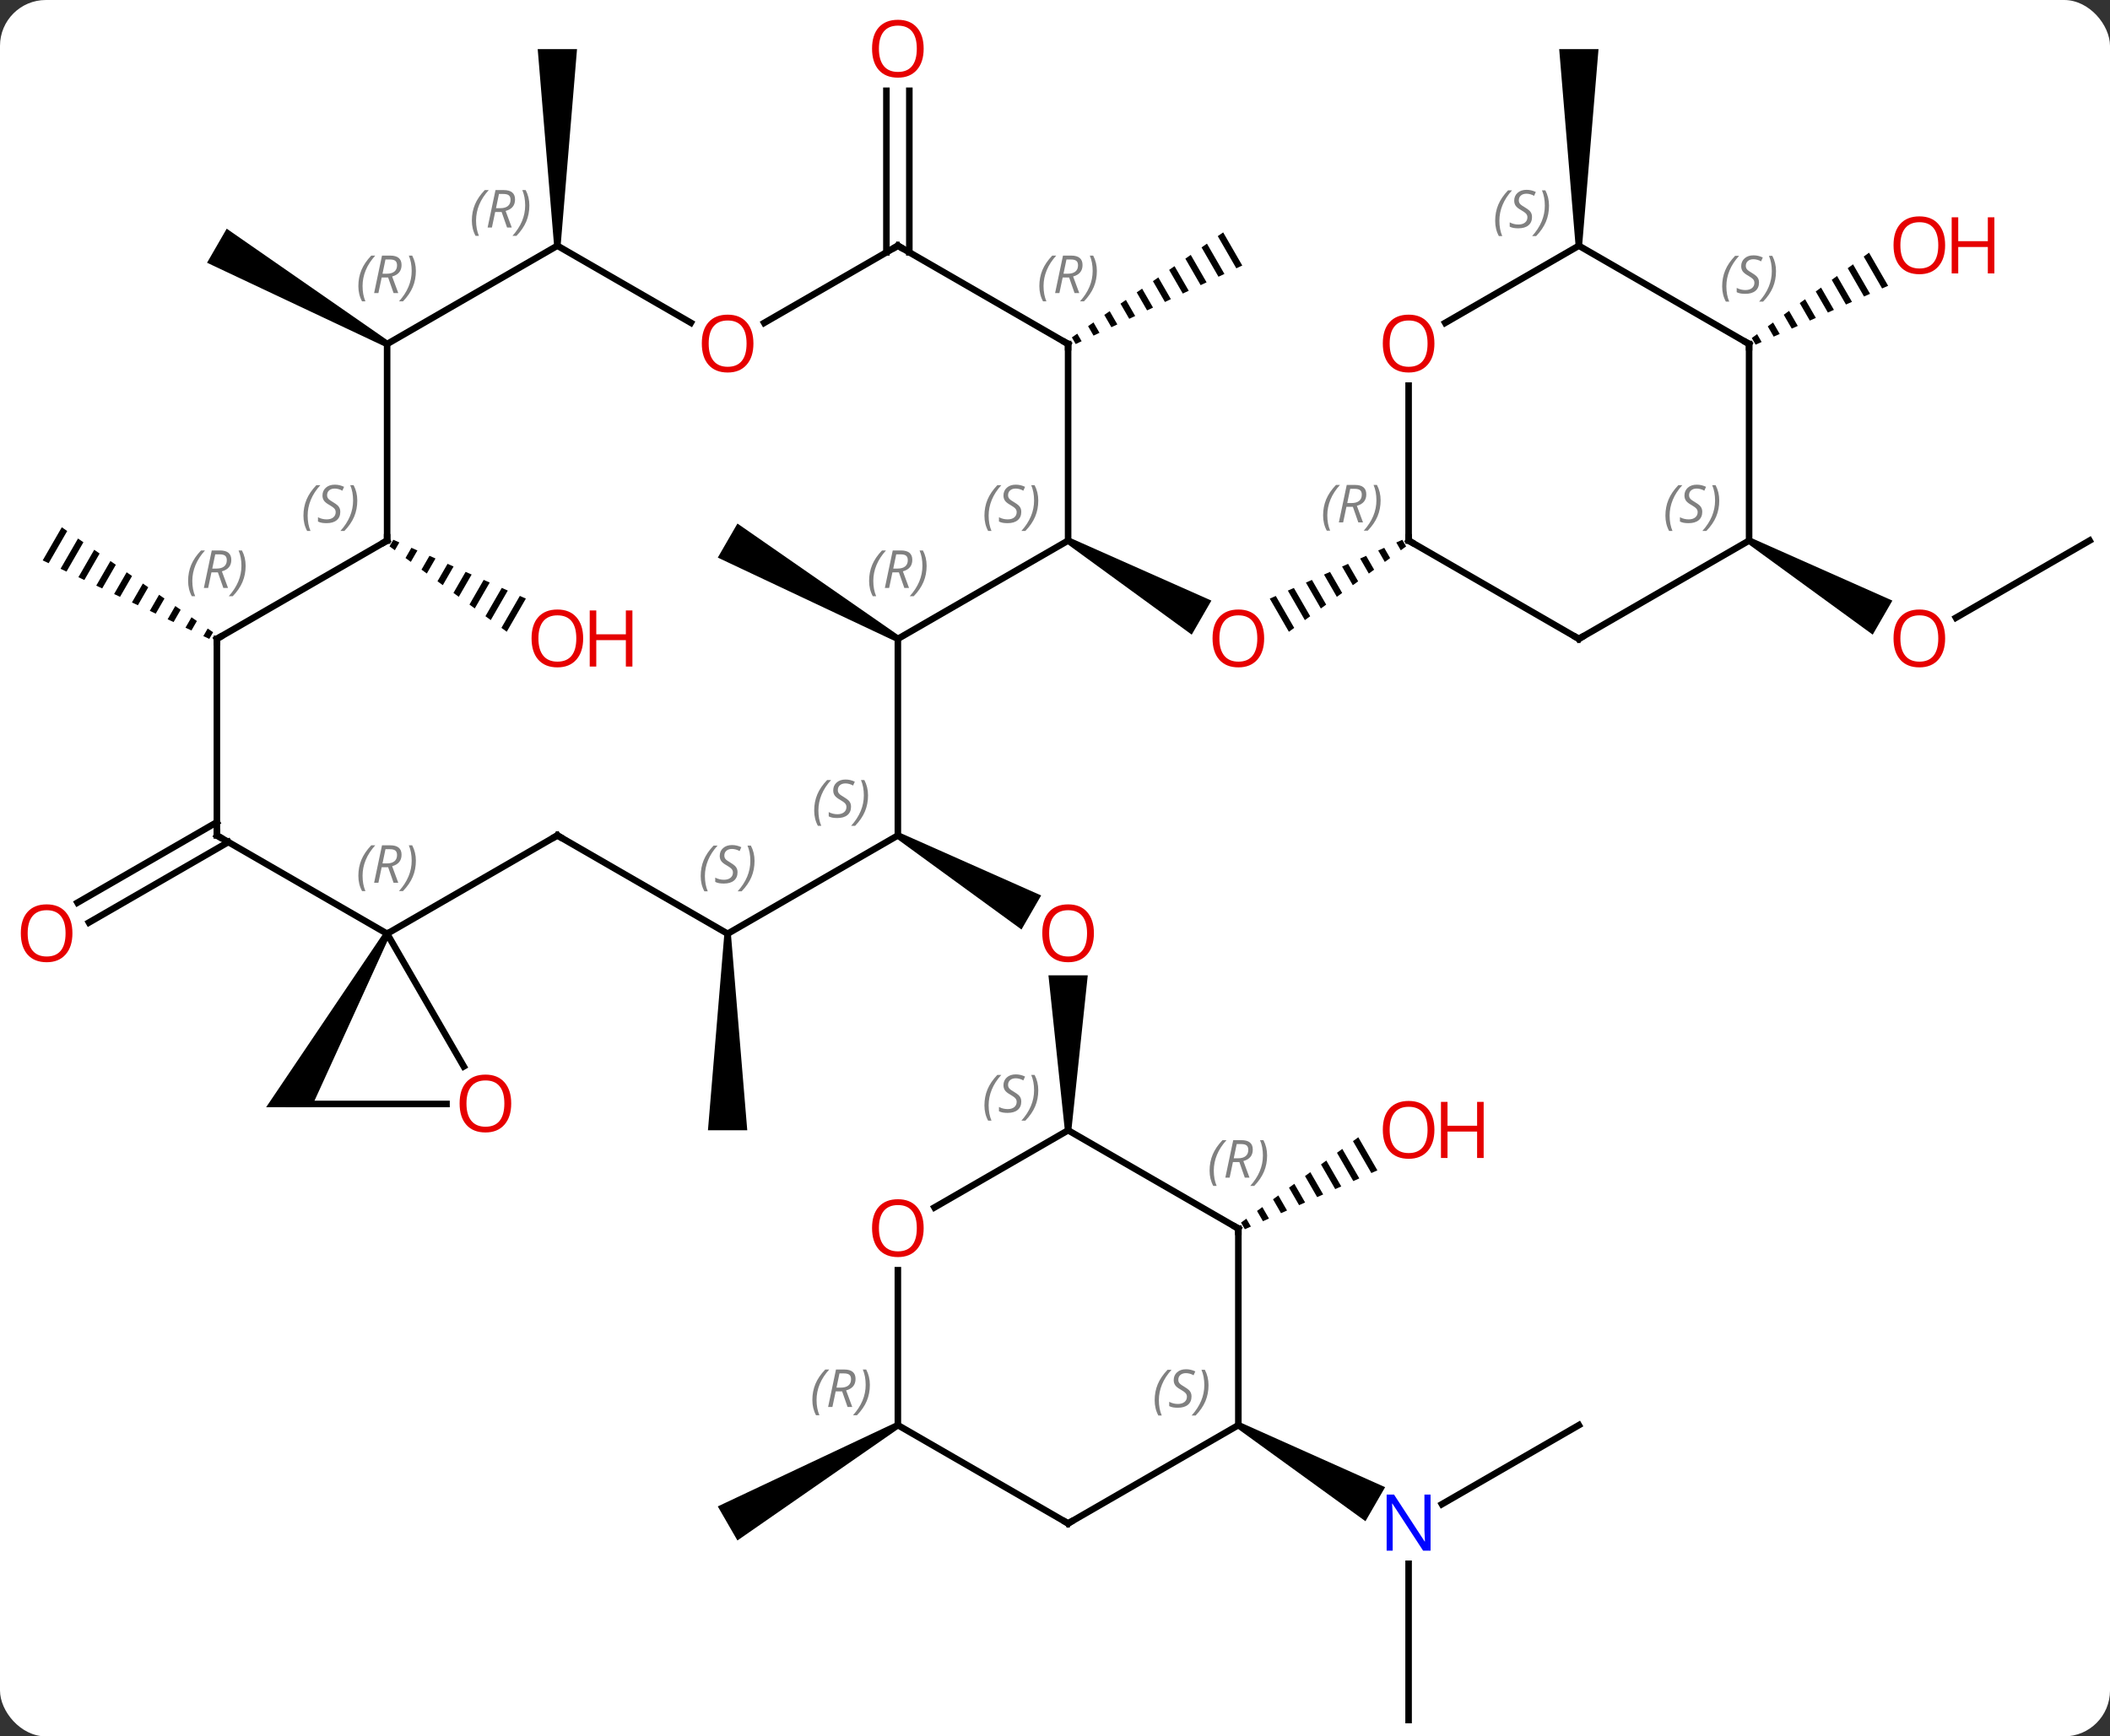 <svg width="322" viewBox="0 0 322 265" style="fill-opacity:1; color-rendering:auto; color-interpolation:auto; text-rendering:auto; stroke:black; stroke-linecap:square; stroke-miterlimit:10; shape-rendering:auto; stroke-opacity:1; fill:black; stroke-dasharray:none; font-weight:normal; stroke-width:1; font-family:'Open Sans'; font-style:normal; stroke-linejoin:miter; font-size:12; stroke-dashoffset:0; image-rendering:auto;" height="265" class="cas-substance-image" xmlns:xlink="http://www.w3.org/1999/xlink" xmlns="http://www.w3.org/2000/svg"><rect x="0" y="0" width="322" height="265" fill="#333333" stroke="none"/><svg class="cas-substance-single-component"><rect y="0" x="0" width="322" stroke="none" ry="7" rx="7" height="265" fill="white" class="cas-substance-group"/><svg y="0" x="0" width="322" viewBox="0 0 322 265" style="fill:black;" height="265" class="cas-substance-single-component-image"><svg><g><g transform="translate(163,135)" style="text-rendering:geometricPrecision; color-rendering:optimizeQuality; color-interpolation:linearRGB; stroke-linecap:butt; image-rendering:optimizeQuality;"><line y2="-6.49" y1="5.79" x2="-128.153" x1="-149.423" style="fill:none;"/><line y2="-9.521" y1="2.759" x2="-129.903" x1="-151.173" style="fill:none;"/><path style="stroke:none;" d="M-52.46 7.5 L-51.46 7.5 L-48.963 37.5 L-54.963 37.5 Z"/><path style="stroke:none;" d="M-153.569 -54.531 L-156.483 -49.477 L-155.575 -49.048 L-152.744 -53.959 L-153.569 -54.531 ZM-151.095 -52.814 L-153.76 -48.193 L-152.852 -47.765 L-152.852 -47.765 L-150.27 -52.242 L-151.095 -52.814 ZM-148.621 -51.097 L-151.036 -46.909 L-151.036 -46.909 L-150.128 -46.481 L-147.796 -50.525 L-147.796 -50.525 L-148.621 -51.097 ZM-146.147 -49.38 L-148.312 -45.625 L-148.312 -45.625 L-147.404 -45.197 L-147.404 -45.197 L-145.322 -48.808 L-146.147 -49.38 ZM-143.673 -47.663 L-145.588 -44.342 L-144.68 -43.914 L-142.848 -47.091 L-142.848 -47.091 L-143.673 -47.663 ZM-141.199 -45.946 L-142.864 -43.058 L-141.957 -42.63 L-141.957 -42.63 L-140.374 -45.374 L-141.199 -45.946 ZM-138.725 -44.229 L-140.141 -41.774 L-139.233 -41.346 L-137.9 -43.657 L-138.725 -44.229 ZM-136.251 -42.512 L-137.417 -40.49 L-137.417 -40.49 L-136.509 -40.063 L-135.427 -41.94 L-136.251 -42.512 ZM-133.777 -40.795 L-134.693 -39.207 L-133.785 -38.779 L-132.953 -40.223 L-132.953 -40.223 L-133.777 -40.795 ZM-131.303 -39.078 L-131.97 -37.923 L-131.062 -37.495 L-131.062 -37.495 L-130.479 -38.506 L-131.303 -39.078 Z"/><path style="stroke:none;" d="M-26.23 -7.067 L-25.73 -7.933 L-4.114 1.661 L-7.114 6.857 Z"/><path style="stroke:none;" d="M0.5 37.5 L-0.5 37.5 L-3 13.852 L3 13.852 Z"/><path style="stroke:none;" d="M-102.976 -52.624 L-103.556 -51.618 L-102.743 -51.025 L-102.743 -51.025 L-102.057 -52.216 L-102.057 -52.216 L-102.976 -52.624 ZM-100.218 -51.4 L-101.117 -49.841 L-100.303 -49.248 L-99.298 -50.992 L-100.218 -51.4 ZM-97.46 -50.175 L-98.677 -48.064 L-97.864 -47.472 L-97.864 -47.472 L-96.54 -49.767 L-96.54 -49.767 L-97.46 -50.175 ZM-94.701 -48.951 L-96.238 -46.287 L-96.238 -46.287 L-95.425 -45.695 L-93.782 -48.543 L-93.782 -48.543 L-94.701 -48.951 ZM-91.943 -47.727 L-93.798 -44.51 L-92.985 -43.918 L-91.024 -47.319 L-91.943 -47.727 ZM-89.185 -46.503 L-91.359 -42.733 L-91.359 -42.733 L-90.546 -42.141 L-90.546 -42.141 L-88.266 -46.095 L-88.266 -46.095 L-89.185 -46.503 ZM-86.427 -45.279 L-88.919 -40.956 L-88.106 -40.364 L-85.507 -44.871 L-86.427 -45.279 ZM-83.669 -44.055 L-86.48 -39.18 L-86.48 -39.18 L-85.667 -38.587 L-82.749 -43.647 L-82.749 -43.647 L-83.669 -44.055 Z"/><path style="stroke:none;" d="M-25.73 -37.933 L-26.23 -37.067 L-53.46 -49.902 L-50.46 -55.098 Z"/><path style="stroke:none;" d="M-103.673 -82.933 L-104.173 -82.067 L-131.403 -94.902 L-128.403 -100.098 Z"/><path style="stroke:none;" d="M-0.25 -52.067 L0.25 -52.933 L21.866 -43.34 L18.866 -38.143 Z"/><path style="stroke:none;" d="M51.001 -52.617 L50.081 -52.209 L50.769 -51.016 L50.769 -51.016 L51.583 -51.608 L51.583 -51.608 L51.001 -52.617 ZM48.243 -51.392 L47.324 -50.984 L47.324 -50.984 L48.33 -49.24 L48.33 -49.24 L49.143 -49.832 L48.243 -51.392 ZM45.485 -50.168 L44.566 -49.76 L44.566 -49.76 L45.89 -47.463 L46.703 -48.055 L46.703 -48.055 L45.485 -50.168 ZM42.727 -48.944 L41.807 -48.536 L41.807 -48.536 L43.45 -45.687 L43.45 -45.687 L44.264 -46.279 L44.264 -46.279 L42.727 -48.944 ZM39.969 -47.719 L39.05 -47.311 L39.05 -47.311 L41.011 -43.911 L41.011 -43.911 L41.824 -44.503 L41.824 -44.503 L39.969 -47.719 ZM37.211 -46.495 L36.292 -46.087 L36.292 -46.087 L38.571 -42.134 L38.571 -42.134 L39.384 -42.727 L39.384 -42.727 L37.211 -46.495 ZM34.453 -45.271 L33.534 -44.862 L33.534 -44.862 L36.131 -40.358 L36.131 -40.358 L36.944 -40.95 L34.453 -45.271 ZM31.695 -44.046 L30.776 -43.638 L30.776 -43.638 L33.691 -38.582 L34.505 -39.174 L34.505 -39.174 L31.695 -44.046 Z"/><path style="stroke:none;" d="M-77.443 -97.5 L-78.443 -97.5 L-80.943 -127.5 L-74.943 -127.5 Z"/><path style="stroke:none;" d="M23.664 -99.532 L22.84 -98.96 L22.84 -98.96 L25.671 -94.049 L25.671 -94.049 L26.579 -94.477 L26.579 -94.477 L23.664 -99.532 ZM21.191 -97.815 L20.366 -97.242 L20.366 -97.242 L22.948 -92.766 L22.948 -92.766 L23.855 -93.194 L23.855 -93.194 L21.191 -97.815 ZM18.717 -96.098 L17.892 -95.525 L17.892 -95.525 L20.224 -91.482 L20.224 -91.482 L21.132 -91.91 L21.132 -91.91 L18.717 -96.098 ZM16.243 -94.381 L15.418 -93.808 L15.418 -93.808 L17.5 -90.198 L17.5 -90.198 L18.408 -90.626 L18.408 -90.626 L16.243 -94.381 ZM13.769 -92.663 L12.944 -92.091 L12.944 -92.091 L14.776 -88.914 L14.776 -88.914 L15.684 -89.342 L15.684 -89.342 L13.769 -92.663 ZM11.295 -90.946 L10.47 -90.374 L10.47 -90.374 L12.053 -87.63 L12.053 -87.63 L12.96 -88.058 L12.96 -88.058 L11.295 -90.946 ZM8.821 -89.229 L7.996 -88.657 L7.996 -88.657 L9.329 -86.346 L9.329 -86.346 L10.237 -86.774 L10.237 -86.774 L8.821 -89.229 ZM6.347 -87.512 L5.522 -86.94 L5.522 -86.94 L6.605 -85.062 L6.605 -85.062 L7.513 -85.49 L7.513 -85.49 L6.347 -87.512 ZM3.873 -85.795 L3.049 -85.222 L3.049 -85.222 L3.881 -83.778 L3.881 -83.778 L4.789 -84.207 L3.873 -85.795 ZM1.399 -84.078 L0.575 -83.505 L0.575 -83.505 L1.157 -82.495 L1.157 -82.495 L2.065 -82.923 L2.065 -82.923 L1.399 -84.078 Z"/><path style="stroke:none;" d="M44.286 38.566 L43.472 39.158 L43.472 39.158 L46.279 44.025 L46.279 44.025 L47.198 43.616 L47.198 43.616 L44.286 38.566 ZM41.845 40.342 L41.032 40.934 L41.032 40.934 L43.521 45.25 L43.521 45.25 L44.44 44.842 L41.845 40.342 ZM39.405 42.117 L38.592 42.709 L40.764 46.475 L40.764 46.475 L41.683 46.067 L41.683 46.067 L39.405 42.117 ZM36.965 43.893 L36.152 44.484 L36.152 44.484 L38.006 47.7 L38.925 47.292 L38.925 47.292 L36.965 43.893 ZM34.525 45.668 L33.711 46.26 L33.711 46.26 L35.249 48.926 L35.249 48.926 L36.168 48.517 L34.525 45.668 ZM32.085 47.444 L31.271 48.035 L32.491 50.151 L33.41 49.742 L33.41 49.742 L32.085 47.444 ZM29.644 49.219 L28.831 49.811 L28.831 49.811 L29.734 51.376 L29.734 51.376 L30.653 50.968 L29.644 49.219 ZM27.204 50.994 L26.391 51.586 L26.391 51.586 L26.976 52.601 L27.895 52.193 L27.895 52.193 L27.204 50.994 Z"/><line y2="-96.49" y1="-121.148" x2="-27.73" x1="-27.73" style="fill:none;"/><line y2="-96.49" y1="-121.148" x2="-24.23" x1="-24.23" style="fill:none;"/><line y2="127.5" y1="103.656" x2="51.96" x1="51.962" style="fill:none;"/><line y2="82.5" y1="94.565" x2="77.943" x1="57.047" style="fill:none;"/><path style="stroke:none;" d="M25.73 82.933 L26.23 82.067 L48.379 91.967 L45.379 97.163 Z"/><path style="stroke:none;" d="M-26.23 82.067 L-25.73 82.933 L-50.463 100.098 L-53.463 94.902 Z"/><line y2="-52.5" y1="-40.726" x2="155.886" x1="135.491" style="fill:none;"/><path style="stroke:none;" d="M103.673 -52.067 L104.173 -52.933 L125.789 -43.34 L122.789 -38.143 Z"/><path style="stroke:none;" d="M78.443 -97.5 L77.443 -97.5 L74.943 -127.5 L80.943 -127.5 Z"/><path style="stroke:none;" d="M122.227 -96.434 L121.414 -95.843 L124.221 -90.976 L124.221 -90.976 L125.14 -91.384 L125.14 -91.384 L122.227 -96.434 ZM119.787 -94.659 L118.974 -94.067 L121.463 -89.75 L122.382 -90.159 L122.382 -90.159 L119.787 -94.659 ZM117.347 -92.883 L116.534 -92.291 L116.534 -92.291 L118.706 -88.525 L118.706 -88.525 L119.625 -88.933 L117.347 -92.883 ZM114.907 -91.108 L114.094 -90.516 L114.094 -90.516 L115.948 -87.3 L115.948 -87.3 L116.867 -87.708 L114.907 -91.108 ZM112.467 -89.332 L111.653 -88.74 L111.653 -88.74 L113.191 -86.074 L114.11 -86.483 L114.11 -86.483 L112.467 -89.332 ZM110.026 -87.556 L109.213 -86.964 L109.213 -86.964 L110.433 -84.849 L110.433 -84.849 L111.352 -85.257 L111.352 -85.257 L110.026 -87.556 ZM107.586 -85.781 L106.773 -85.189 L107.676 -83.624 L107.676 -83.624 L108.595 -84.032 L108.595 -84.032 L107.586 -85.781 ZM105.146 -84.005 L104.333 -83.413 L104.918 -82.398 L104.918 -82.398 L105.837 -82.807 L105.837 -82.807 L105.146 -84.005 Z"/><path style="stroke:none;" d="M-104.356 7.25 L-103.49 7.75 L-115.459 33.98 L-122.387 33.98 Z"/><line y2="27.752" y1="7.5" x2="-92.23" x1="-103.923" style="fill:none;"/><line y2="-7.5" y1="7.5" x2="-77.943" x1="-103.923" style="fill:none;"/><line y2="-7.5" y1="7.5" x2="-129.903" x1="-103.923" style="fill:none;"/><line y2="33.48" y1="33.48" x2="-94.861" x1="-118.923" style="fill:none;"/><line y2="7.5" y1="-7.5" x2="-51.96" x1="-77.943" style="fill:none;"/><line y2="-37.5" y1="-7.5" x2="-129.903" x1="-129.903" style="fill:none;"/><line y2="-7.5" y1="7.5" x2="-25.98" x1="-51.96" style="fill:none;"/><line y2="-52.5" y1="-37.5" x2="-103.923" x1="-129.903" style="fill:none;"/><line y2="-37.5" y1="-7.5" x2="-25.98" x1="-25.98" style="fill:none;"/><line y2="-82.5" y1="-52.5" x2="-103.923" x1="-103.923" style="fill:none;"/><line y2="-52.5" y1="-37.5" x2="0" x1="-25.98" style="fill:none;"/><line y2="-97.5" y1="-82.5" x2="-77.943" x1="-103.923" style="fill:none;"/><line y2="-82.5" y1="-52.5" x2="0" x1="0" style="fill:none;"/><line y2="-85.741" y1="-97.5" x2="-57.574" x1="-77.943" style="fill:none;"/><line y2="-97.5" y1="-82.5" x2="-25.98" x1="0" style="fill:none;"/><line y2="-97.5" y1="-85.726" x2="-25.98" x1="-46.373" style="fill:none;"/><line y2="52.5" y1="37.5" x2="25.98" x1="0" style="fill:none;"/><line y2="49.274" y1="37.5" x2="-20.392" x1="0" style="fill:none;"/><line y2="82.5" y1="52.5" x2="25.98" x1="25.98" style="fill:none;"/><line y2="82.5" y1="58.852" x2="-25.98" x1="-25.98" style="fill:none;"/><line y2="97.5" y1="82.5" x2="0" x1="25.98" style="fill:none;"/><line y2="97.5" y1="82.5" x2="0" x1="-25.98" style="fill:none;"/><line y2="-37.5" y1="-52.5" x2="77.943" x1="51.963" style="fill:none;"/><line y2="-76.148" y1="-52.5" x2="51.963" x1="51.963" style="fill:none;"/><line y2="-52.5" y1="-37.5" x2="103.923" x1="77.943" style="fill:none;"/><line y2="-97.5" y1="-85.726" x2="77.943" x1="57.55" style="fill:none;"/><line y2="-82.5" y1="-52.5" x2="103.923" x1="103.923" style="fill:none;"/><line y2="-82.5" y1="-97.5" x2="103.923" x1="77.943" style="fill:none;"/></g><g transform="translate(163,135)" style="fill:rgb(230,0,0); text-rendering:geometricPrecision; color-rendering:optimizeQuality; image-rendering:optimizeQuality; font-family:'Open Sans'; stroke:rgb(230,0,0); color-interpolation:linearRGB;"><path style="stroke:none;" d="M-151.948 7.43 Q-151.948 9.492 -152.988 10.672 Q-154.027 11.852 -155.87 11.852 Q-157.761 11.852 -158.792 10.688 Q-159.823 9.523 -159.823 7.414 Q-159.823 5.32 -158.792 4.172 Q-157.761 3.023 -155.87 3.023 Q-154.011 3.023 -152.98 4.195 Q-151.948 5.367 -151.948 7.43 ZM-158.777 7.43 Q-158.777 9.164 -158.034 10.07 Q-157.292 10.977 -155.87 10.977 Q-154.448 10.977 -153.722 10.078 Q-152.995 9.18 -152.995 7.43 Q-152.995 5.695 -153.722 4.805 Q-154.448 3.914 -155.87 3.914 Q-157.292 3.914 -158.034 4.812 Q-158.777 5.711 -158.777 7.43 Z"/><path style="stroke:none;" d="M3.938 7.43 Q3.938 9.492 2.898 10.672 Q1.859 11.852 0.016 11.852 Q-1.875 11.852 -2.906 10.688 Q-3.938 9.523 -3.938 7.414 Q-3.938 5.32 -2.906 4.172 Q-1.875 3.023 0.016 3.023 Q1.875 3.023 2.906 4.195 Q3.938 5.367 3.938 7.43 ZM-2.891 7.43 Q-2.891 9.164 -2.148 10.07 Q-1.406 10.977 0.016 10.977 Q1.438 10.977 2.164 10.078 Q2.891 9.18 2.891 7.43 Q2.891 5.695 2.164 4.805 Q1.438 3.914 0.016 3.914 Q-1.406 3.914 -2.148 4.812 Q-2.891 5.711 -2.891 7.43 Z"/><path style="stroke:none;" d="M-74.005 -37.57 Q-74.005 -35.508 -75.045 -34.328 Q-76.084 -33.148 -77.927 -33.148 Q-79.818 -33.148 -80.849 -34.312 Q-81.88 -35.477 -81.88 -37.586 Q-81.88 -39.68 -80.849 -40.828 Q-79.818 -41.977 -77.927 -41.977 Q-76.068 -41.977 -75.037 -40.805 Q-74.005 -39.633 -74.005 -37.57 ZM-80.834 -37.57 Q-80.834 -35.836 -80.091 -34.93 Q-79.349 -34.023 -77.927 -34.023 Q-76.505 -34.023 -75.779 -34.922 Q-75.052 -35.82 -75.052 -37.57 Q-75.052 -39.305 -75.779 -40.195 Q-76.505 -41.086 -77.927 -41.086 Q-79.349 -41.086 -80.091 -40.188 Q-80.834 -39.289 -80.834 -37.57 Z"/><path style="stroke:none;" d="M-66.49 -33.273 L-67.49 -33.273 L-67.49 -37.305 L-72.005 -37.305 L-72.005 -33.273 L-73.005 -33.273 L-73.005 -41.836 L-72.005 -41.836 L-72.005 -38.195 L-67.49 -38.195 L-67.49 -41.836 L-66.49 -41.836 L-66.49 -33.273 Z"/><path style="stroke:none;" d="M29.918 -37.57 Q29.918 -35.508 28.878 -34.328 Q27.839 -33.148 25.996 -33.148 Q24.105 -33.148 23.074 -34.312 Q22.043 -35.477 22.043 -37.586 Q22.043 -39.68 23.074 -40.828 Q24.105 -41.977 25.996 -41.977 Q27.855 -41.977 28.886 -40.805 Q29.918 -39.633 29.918 -37.57 ZM23.089 -37.57 Q23.089 -35.836 23.832 -34.93 Q24.574 -34.023 25.996 -34.023 Q27.418 -34.023 28.144 -34.922 Q28.871 -35.82 28.871 -37.57 Q28.871 -39.305 28.144 -40.195 Q27.418 -41.086 25.996 -41.086 Q24.574 -41.086 23.832 -40.188 Q23.089 -39.289 23.089 -37.57 Z"/><path style="stroke:none;" d="M55.901 37.43 Q55.901 39.492 54.861 40.672 Q53.822 41.852 51.979 41.852 Q50.088 41.852 49.057 40.688 Q48.026 39.523 48.026 37.414 Q48.026 35.32 49.057 34.172 Q50.088 33.023 51.979 33.023 Q53.838 33.023 54.869 34.195 Q55.901 35.367 55.901 37.43 ZM49.072 37.43 Q49.072 39.164 49.815 40.07 Q50.557 40.977 51.979 40.977 Q53.401 40.977 54.127 40.078 Q54.854 39.18 54.854 37.43 Q54.854 35.695 54.127 34.805 Q53.401 33.914 51.979 33.914 Q50.557 33.914 49.815 34.812 Q49.072 35.711 49.072 37.43 Z"/><path style="stroke:none;" d="M63.416 41.727 L62.416 41.727 L62.416 37.695 L57.901 37.695 L57.901 41.727 L56.901 41.727 L56.901 33.164 L57.901 33.164 L57.901 36.805 L62.416 36.805 L62.416 33.164 L63.416 33.164 L63.416 41.727 Z"/><path style="stroke:none;" d="M-22.043 -127.57 Q-22.043 -125.508 -23.082 -124.328 Q-24.121 -123.148 -25.964 -123.148 Q-27.855 -123.148 -28.886 -124.312 Q-29.918 -125.477 -29.918 -127.586 Q-29.918 -129.68 -28.886 -130.828 Q-27.855 -131.977 -25.964 -131.977 Q-24.105 -131.977 -23.074 -130.805 Q-22.043 -129.633 -22.043 -127.57 ZM-28.871 -127.57 Q-28.871 -125.836 -28.128 -124.93 Q-27.386 -124.023 -25.964 -124.023 Q-24.543 -124.023 -23.816 -124.922 Q-23.089 -125.82 -23.089 -127.57 Q-23.089 -129.305 -23.816 -130.195 Q-24.543 -131.086 -25.964 -131.086 Q-27.386 -131.086 -28.128 -130.188 Q-28.871 -129.289 -28.871 -127.57 Z"/><path style="fill:rgb(0,5,255); stroke:none;" d="M55.315 101.656 L54.174 101.656 L49.486 94.469 L49.44 94.469 Q49.533 95.734 49.533 96.781 L49.533 101.656 L48.611 101.656 L48.611 93.094 L49.736 93.094 L54.408 100.25 L54.455 100.25 Q54.455 100.094 54.408 99.234 Q54.361 98.375 54.377 98 L54.377 93.094 L55.315 93.094 L55.315 101.656 Z"/><path style="stroke:none;" d="M133.84 -37.57 Q133.84 -35.508 132.801 -34.328 Q131.762 -33.148 129.919 -33.148 Q128.028 -33.148 126.997 -34.312 Q125.966 -35.477 125.966 -37.586 Q125.966 -39.68 126.997 -40.828 Q128.028 -41.977 129.919 -41.977 Q131.778 -41.977 132.809 -40.805 Q133.84 -39.633 133.84 -37.57 ZM127.012 -37.57 Q127.012 -35.836 127.755 -34.93 Q128.497 -34.023 129.919 -34.023 Q131.34 -34.023 132.067 -34.922 Q132.794 -35.82 132.794 -37.57 Q132.794 -39.305 132.067 -40.195 Q131.34 -41.086 129.919 -41.086 Q128.497 -41.086 127.755 -40.188 Q127.012 -39.289 127.012 -37.57 Z"/><path style="stroke:none;" d="M133.84 -97.57 Q133.84 -95.508 132.801 -94.328 Q131.762 -93.148 129.919 -93.148 Q128.028 -93.148 126.997 -94.312 Q125.966 -95.477 125.966 -97.586 Q125.966 -99.68 126.997 -100.828 Q128.028 -101.977 129.919 -101.977 Q131.778 -101.977 132.809 -100.805 Q133.84 -99.633 133.84 -97.57 ZM127.012 -97.57 Q127.012 -95.836 127.755 -94.93 Q128.497 -94.023 129.919 -94.023 Q131.34 -94.023 132.067 -94.922 Q132.794 -95.82 132.794 -97.57 Q132.794 -99.305 132.067 -100.195 Q131.34 -101.086 129.919 -101.086 Q128.497 -101.086 127.755 -100.188 Q127.012 -99.289 127.012 -97.57 Z"/><path style="stroke:none;" d="M141.356 -93.273 L140.356 -93.273 L140.356 -97.305 L135.84 -97.305 L135.84 -93.273 L134.84 -93.273 L134.84 -101.836 L135.84 -101.836 L135.84 -98.195 L140.356 -98.195 L140.356 -101.836 L141.356 -101.836 L141.356 -93.273 Z"/></g><g transform="translate(163,135)" style="font-size:8.4px; fill:gray; text-rendering:geometricPrecision; image-rendering:optimizeQuality; color-rendering:optimizeQuality; font-family:'Open Sans'; font-style:italic; stroke:gray; color-interpolation:linearRGB;"><path style="stroke:none;" d="M-108.312 -1.336 Q-108.312 -2.664 -107.843 -3.789 Q-107.374 -4.914 -106.343 -5.992 L-105.734 -5.992 Q-106.702 -4.93 -107.187 -3.758 Q-107.671 -2.586 -107.671 -1.352 Q-107.671 -0.023 -107.234 0.992 L-107.749 0.992 Q-108.312 -0.039 -108.312 -1.336 ZM-104.752 -2.648 L-105.252 -0.273 L-105.908 -0.273 L-104.705 -5.992 L-103.455 -5.992 Q-101.72 -5.992 -101.72 -4.555 Q-101.72 -3.195 -103.158 -2.805 L-102.22 -0.273 L-102.939 -0.273 L-103.767 -2.648 L-104.752 -2.648 ZM-104.174 -5.398 Q-104.564 -3.477 -104.627 -3.227 L-103.97 -3.227 Q-103.22 -3.227 -102.814 -3.555 Q-102.408 -3.883 -102.408 -4.508 Q-102.408 -4.977 -102.666 -5.188 Q-102.924 -5.398 -103.517 -5.398 L-104.174 -5.398 ZM-99.534 -3.648 Q-99.534 -2.32 -100.011 -1.188 Q-100.487 -0.055 -101.503 0.992 L-102.112 0.992 Q-100.175 -1.164 -100.175 -3.648 Q-100.175 -4.977 -100.612 -5.992 L-100.097 -5.992 Q-99.534 -4.93 -99.534 -3.648 Z"/></g><g transform="translate(163,135)" style="fill:rgb(230,0,0); text-rendering:geometricPrecision; color-rendering:optimizeQuality; image-rendering:optimizeQuality; font-family:'Open Sans'; stroke:rgb(230,0,0); color-interpolation:linearRGB;"><path style="stroke:none;" d="M-84.986 33.41 Q-84.986 35.472 -86.025 36.652 Q-87.064 37.832 -88.907 37.832 Q-90.798 37.832 -91.829 36.667 Q-92.861 35.503 -92.861 33.394 Q-92.861 31.3 -91.829 30.152 Q-90.798 29.003 -88.907 29.003 Q-87.048 29.003 -86.017 30.175 Q-84.986 31.347 -84.986 33.41 ZM-91.814 33.41 Q-91.814 35.144 -91.071 36.05 Q-90.329 36.957 -88.907 36.957 Q-87.486 36.957 -86.759 36.058 Q-86.032 35.16 -86.032 33.41 Q-86.032 31.675 -86.759 30.785 Q-87.486 29.894 -88.907 29.894 Q-90.329 29.894 -91.071 30.793 Q-91.814 31.691 -91.814 33.41 Z"/></g><g transform="translate(163,135)" style="stroke-linecap:butt; text-rendering:geometricPrecision; color-rendering:optimizeQuality; image-rendering:optimizeQuality; font-family:'Open Sans'; color-interpolation:linearRGB; stroke-miterlimit:5;"><path style="fill:none;" d="M-78.376 -7.25 L-77.943 -7.5 L-77.51 -7.25"/><path style="fill:none;" d="M-129.47 -7.25 L-129.903 -7.5 L-129.903 -8"/></g><g transform="translate(163,135)" style="stroke-linecap:butt; font-size:8.4px; fill:gray; text-rendering:geometricPrecision; image-rendering:optimizeQuality; color-rendering:optimizeQuality; font-family:'Open Sans'; font-style:italic; stroke:gray; color-interpolation:linearRGB; stroke-miterlimit:5;"><path style="stroke:none;" d="M-56.069 -1.297 Q-56.069 -2.625 -55.6 -3.75 Q-55.131 -4.875 -54.1 -5.953 L-53.491 -5.953 Q-54.459 -4.891 -54.944 -3.719 Q-55.428 -2.547 -55.428 -1.312 Q-55.428 0.016 -54.991 1.031 L-55.506 1.031 Q-56.069 0 -56.069 -1.297 ZM-50.446 -1.891 Q-50.446 -1.062 -50.993 -0.609 Q-51.54 -0.156 -52.54 -0.156 Q-52.946 -0.156 -53.259 -0.211 Q-53.571 -0.266 -53.852 -0.406 L-53.852 -1.062 Q-53.227 -0.734 -52.524 -0.734 Q-51.899 -0.734 -51.524 -1.031 Q-51.149 -1.328 -51.149 -1.844 Q-51.149 -2.156 -51.352 -2.383 Q-51.556 -2.609 -52.118 -2.938 Q-52.712 -3.266 -52.938 -3.594 Q-53.165 -3.922 -53.165 -4.375 Q-53.165 -5.109 -52.649 -5.57 Q-52.134 -6.031 -51.29 -6.031 Q-50.915 -6.031 -50.579 -5.953 Q-50.243 -5.875 -49.868 -5.703 L-50.134 -5.109 Q-50.384 -5.266 -50.704 -5.352 Q-51.024 -5.438 -51.29 -5.438 Q-51.821 -5.438 -52.142 -5.164 Q-52.462 -4.891 -52.462 -4.422 Q-52.462 -4.219 -52.392 -4.07 Q-52.321 -3.922 -52.181 -3.789 Q-52.04 -3.656 -51.618 -3.406 Q-51.056 -3.062 -50.852 -2.867 Q-50.649 -2.672 -50.548 -2.438 Q-50.446 -2.203 -50.446 -1.891 ZM-47.852 -3.609 Q-47.852 -2.281 -48.328 -1.148 Q-48.805 -0.016 -49.821 1.031 L-50.43 1.031 Q-48.492 -1.125 -48.492 -3.609 Q-48.492 -4.938 -48.93 -5.953 L-48.414 -5.953 Q-47.852 -4.891 -47.852 -3.609 Z"/><path style="fill:none; stroke:black;" d="M-129.903 -37 L-129.903 -37.5 L-129.47 -37.75"/><path style="stroke:none;" d="M-134.292 -46.336 Q-134.292 -47.664 -133.823 -48.789 Q-133.354 -49.914 -132.323 -50.992 L-131.714 -50.992 Q-132.683 -49.93 -133.167 -48.758 Q-133.651 -47.586 -133.651 -46.352 Q-133.651 -45.023 -133.214 -44.008 L-133.729 -44.008 Q-134.292 -45.039 -134.292 -46.336 ZM-130.732 -47.648 L-131.232 -45.273 L-131.888 -45.273 L-130.685 -50.992 L-129.435 -50.992 Q-127.701 -50.992 -127.701 -49.555 Q-127.701 -48.195 -129.138 -47.805 L-128.201 -45.273 L-128.919 -45.273 L-129.748 -47.648 L-130.732 -47.648 ZM-130.154 -50.398 Q-130.544 -48.477 -130.607 -48.227 L-129.951 -48.227 Q-129.201 -48.227 -128.794 -48.555 Q-128.388 -48.883 -128.388 -49.508 Q-128.388 -49.977 -128.646 -50.188 Q-128.904 -50.398 -129.498 -50.398 L-130.154 -50.398 ZM-125.515 -48.648 Q-125.515 -47.32 -125.991 -46.188 Q-126.468 -45.055 -127.483 -44.008 L-128.093 -44.008 Q-126.155 -46.164 -126.155 -48.648 Q-126.155 -49.977 -126.593 -50.992 L-126.077 -50.992 Q-125.515 -49.93 -125.515 -48.648 Z"/><path style="stroke:none;" d="M-38.749 -11.297 Q-38.749 -12.625 -38.28 -13.75 Q-37.811 -14.875 -36.78 -15.953 L-36.171 -15.953 Q-37.139 -14.891 -37.624 -13.719 Q-38.108 -12.547 -38.108 -11.313 Q-38.108 -9.985 -37.671 -8.969 L-38.186 -8.969 Q-38.749 -10 -38.749 -11.297 ZM-33.126 -11.891 Q-33.126 -11.063 -33.673 -10.61 Q-34.22 -10.156 -35.22 -10.156 Q-35.626 -10.156 -35.939 -10.211 Q-36.251 -10.266 -36.532 -10.406 L-36.532 -11.063 Q-35.907 -10.735 -35.204 -10.735 Q-34.579 -10.735 -34.204 -11.031 Q-33.829 -11.328 -33.829 -11.844 Q-33.829 -12.156 -34.032 -12.383 Q-34.236 -12.61 -34.798 -12.938 Q-35.392 -13.266 -35.618 -13.594 Q-35.845 -13.922 -35.845 -14.375 Q-35.845 -15.11 -35.329 -15.57 Q-34.814 -16.031 -33.97 -16.031 Q-33.595 -16.031 -33.259 -15.953 Q-32.923 -15.875 -32.548 -15.703 L-32.814 -15.11 Q-33.064 -15.266 -33.384 -15.352 Q-33.704 -15.438 -33.97 -15.438 Q-34.501 -15.438 -34.822 -15.164 Q-35.142 -14.891 -35.142 -14.422 Q-35.142 -14.219 -35.072 -14.07 Q-35.001 -13.922 -34.861 -13.789 Q-34.72 -13.656 -34.298 -13.406 Q-33.736 -13.063 -33.532 -12.867 Q-33.329 -12.672 -33.228 -12.438 Q-33.126 -12.203 -33.126 -11.891 ZM-30.532 -13.61 Q-30.532 -12.281 -31.008 -11.149 Q-31.485 -10.016 -32.5 -8.969 L-33.11 -8.969 Q-31.172 -11.125 -31.172 -13.61 Q-31.172 -14.938 -31.61 -15.953 L-31.094 -15.953 Q-30.532 -14.891 -30.532 -13.61 Z"/><path style="fill:none; stroke:black;" d="M-104.356 -52.25 L-103.923 -52.5 L-103.923 -53"/><path style="stroke:none;" d="M-116.692 -56.297 Q-116.692 -57.625 -116.223 -58.75 Q-115.754 -59.875 -114.723 -60.953 L-114.114 -60.953 Q-115.082 -59.891 -115.567 -58.719 Q-116.051 -57.547 -116.051 -56.313 Q-116.051 -54.984 -115.614 -53.969 L-116.129 -53.969 Q-116.692 -55 -116.692 -56.297 ZM-111.069 -56.891 Q-111.069 -56.063 -111.616 -55.609 Q-112.163 -55.156 -113.163 -55.156 Q-113.569 -55.156 -113.882 -55.211 Q-114.194 -55.266 -114.475 -55.406 L-114.475 -56.063 Q-113.85 -55.734 -113.147 -55.734 Q-112.522 -55.734 -112.147 -56.031 Q-111.772 -56.328 -111.772 -56.844 Q-111.772 -57.156 -111.975 -57.383 Q-112.178 -57.609 -112.741 -57.938 Q-113.335 -58.266 -113.561 -58.594 Q-113.788 -58.922 -113.788 -59.375 Q-113.788 -60.109 -113.272 -60.57 Q-112.757 -61.031 -111.913 -61.031 Q-111.538 -61.031 -111.202 -60.953 Q-110.866 -60.875 -110.491 -60.703 L-110.757 -60.109 Q-111.007 -60.266 -111.327 -60.352 Q-111.647 -60.438 -111.913 -60.438 Q-112.444 -60.438 -112.764 -60.164 Q-113.085 -59.891 -113.085 -59.422 Q-113.085 -59.219 -113.014 -59.07 Q-112.944 -58.922 -112.803 -58.789 Q-112.663 -58.656 -112.241 -58.406 Q-111.678 -58.063 -111.475 -57.867 Q-111.272 -57.672 -111.171 -57.438 Q-111.069 -57.203 -111.069 -56.891 ZM-108.475 -58.609 Q-108.475 -57.281 -108.951 -56.148 Q-109.428 -55.016 -110.443 -53.969 L-111.053 -53.969 Q-109.115 -56.125 -109.115 -58.609 Q-109.115 -59.938 -109.553 -60.953 L-109.037 -60.953 Q-108.475 -59.891 -108.475 -58.609 Z"/><path style="stroke:none;" d="M-30.369 -46.336 Q-30.369 -47.664 -29.9 -48.789 Q-29.431 -49.914 -28.4 -50.992 L-27.791 -50.992 Q-28.759 -49.93 -29.244 -48.758 Q-29.728 -47.586 -29.728 -46.352 Q-29.728 -45.023 -29.291 -44.008 L-29.806 -44.008 Q-30.369 -45.039 -30.369 -46.336 ZM-26.809 -47.648 L-27.309 -45.273 L-27.965 -45.273 L-26.762 -50.992 L-25.512 -50.992 Q-23.777 -50.992 -23.777 -49.555 Q-23.777 -48.195 -25.215 -47.805 L-24.277 -45.273 L-24.996 -45.273 L-25.824 -47.648 L-26.809 -47.648 ZM-26.23 -50.398 Q-26.621 -48.477 -26.684 -48.227 L-26.027 -48.227 Q-25.277 -48.227 -24.871 -48.555 Q-24.465 -48.883 -24.465 -49.508 Q-24.465 -49.977 -24.723 -50.188 Q-24.98 -50.398 -25.574 -50.398 L-26.23 -50.398 ZM-21.591 -48.648 Q-21.591 -47.32 -22.068 -46.188 Q-22.544 -45.055 -23.56 -44.008 L-24.169 -44.008 Q-22.232 -46.164 -22.232 -48.648 Q-22.232 -49.977 -22.669 -50.992 L-22.154 -50.992 Q-21.591 -49.93 -21.591 -48.648 Z"/><path style="stroke:none;" d="M-108.312 -91.336 Q-108.312 -92.664 -107.843 -93.789 Q-107.374 -94.914 -106.343 -95.992 L-105.734 -95.992 Q-106.702 -94.93 -107.187 -93.758 Q-107.671 -92.586 -107.671 -91.352 Q-107.671 -90.023 -107.234 -89.008 L-107.749 -89.008 Q-108.312 -90.039 -108.312 -91.336 ZM-104.752 -92.648 L-105.252 -90.273 L-105.908 -90.273 L-104.705 -95.992 L-103.455 -95.992 Q-101.72 -95.992 -101.72 -94.555 Q-101.72 -93.195 -103.158 -92.805 L-102.22 -90.273 L-102.939 -90.273 L-103.767 -92.648 L-104.752 -92.648 ZM-104.174 -95.398 Q-104.564 -93.477 -104.627 -93.227 L-103.97 -93.227 Q-103.22 -93.227 -102.814 -93.555 Q-102.408 -93.883 -102.408 -94.508 Q-102.408 -94.977 -102.666 -95.188 Q-102.924 -95.398 -103.517 -95.398 L-104.174 -95.398 ZM-99.534 -93.648 Q-99.534 -92.32 -100.011 -91.188 Q-100.487 -90.055 -101.503 -89.008 L-102.112 -89.008 Q-100.175 -91.164 -100.175 -93.648 Q-100.175 -94.977 -100.612 -95.992 L-100.097 -95.992 Q-99.534 -94.93 -99.534 -93.648 Z"/><path style="stroke:none;" d="M-12.769 -56.297 Q-12.769 -57.625 -12.3 -58.75 Q-11.831 -59.875 -10.8 -60.953 L-10.191 -60.953 Q-11.159 -59.891 -11.644 -58.719 Q-12.128 -57.547 -12.128 -56.313 Q-12.128 -54.984 -11.691 -53.969 L-12.206 -53.969 Q-12.769 -55 -12.769 -56.297 ZM-7.146 -56.891 Q-7.146 -56.063 -7.693 -55.609 Q-8.24 -55.156 -9.24 -55.156 Q-9.646 -55.156 -9.959 -55.211 Q-10.271 -55.266 -10.552 -55.406 L-10.552 -56.063 Q-9.927 -55.734 -9.224 -55.734 Q-8.599 -55.734 -8.224 -56.031 Q-7.849 -56.328 -7.849 -56.844 Q-7.849 -57.156 -8.052 -57.383 Q-8.255 -57.609 -8.818 -57.938 Q-9.412 -58.266 -9.638 -58.594 Q-9.865 -58.922 -9.865 -59.375 Q-9.865 -60.109 -9.349 -60.57 Q-8.834 -61.031 -7.99 -61.031 Q-7.615 -61.031 -7.279 -60.953 Q-6.943 -60.875 -6.568 -60.703 L-6.834 -60.109 Q-7.084 -60.266 -7.404 -60.352 Q-7.724 -60.438 -7.99 -60.438 Q-8.521 -60.438 -8.841 -60.164 Q-9.162 -59.891 -9.162 -59.422 Q-9.162 -59.219 -9.091 -59.07 Q-9.021 -58.922 -8.88 -58.789 Q-8.74 -58.656 -8.318 -58.406 Q-7.755 -58.063 -7.552 -57.867 Q-7.349 -57.672 -7.248 -57.438 Q-7.146 -57.203 -7.146 -56.891 ZM-4.552 -58.609 Q-4.552 -57.281 -5.028 -56.148 Q-5.505 -55.016 -6.52 -53.969 L-7.13 -53.969 Q-5.192 -56.125 -5.192 -58.609 Q-5.192 -59.938 -5.63 -60.953 L-5.114 -60.953 Q-4.552 -59.891 -4.552 -58.609 Z"/><path style="stroke:none;" d="M-90.992 -101.336 Q-90.992 -102.664 -90.523 -103.789 Q-90.055 -104.914 -89.023 -105.992 L-88.414 -105.992 Q-89.383 -104.93 -89.867 -103.758 Q-90.351 -102.586 -90.351 -101.352 Q-90.351 -100.023 -89.914 -99.008 L-90.43 -99.008 Q-90.992 -100.039 -90.992 -101.336 ZM-87.432 -102.648 L-87.932 -100.273 L-88.588 -100.273 L-87.385 -105.992 L-86.135 -105.992 Q-84.401 -105.992 -84.401 -104.555 Q-84.401 -103.195 -85.838 -102.805 L-84.901 -100.273 L-85.619 -100.273 L-86.448 -102.648 L-87.432 -102.648 ZM-86.854 -105.398 Q-87.244 -103.477 -87.307 -103.227 L-86.651 -103.227 Q-85.901 -103.227 -85.494 -103.555 Q-85.088 -103.883 -85.088 -104.508 Q-85.088 -104.977 -85.346 -105.187 Q-85.604 -105.398 -86.198 -105.398 L-86.854 -105.398 ZM-82.215 -103.648 Q-82.215 -102.32 -82.691 -101.187 Q-83.168 -100.055 -84.183 -99.008 L-84.793 -99.008 Q-82.855 -101.164 -82.855 -103.648 Q-82.855 -104.977 -83.293 -105.992 L-82.777 -105.992 Q-82.215 -104.93 -82.215 -103.648 Z"/><path style="fill:none; stroke:black;" d="M-0 -82 L0 -82.5 L-0.433 -82.75"/><path style="stroke:none;" d="M-4.389 -91.336 Q-4.389 -92.664 -3.92 -93.789 Q-3.451 -94.914 -2.42 -95.992 L-1.81 -95.992 Q-2.779 -94.93 -3.264 -93.758 Q-3.748 -92.586 -3.748 -91.352 Q-3.748 -90.023 -3.311 -89.008 L-3.826 -89.008 Q-4.389 -90.039 -4.389 -91.336 ZM-0.829 -92.648 L-1.329 -90.273 L-1.985 -90.273 L-0.782 -95.992 L0.468 -95.992 Q2.203 -95.992 2.203 -94.555 Q2.203 -93.195 0.765 -92.805 L1.703 -90.273 L0.984 -90.273 L0.156 -92.648 L-0.829 -92.648 ZM-0.251 -95.398 Q-0.641 -93.477 -0.704 -93.227 L-0.047 -93.227 Q0.703 -93.227 1.109 -93.555 Q1.515 -93.883 1.515 -94.508 Q1.515 -94.977 1.257 -95.188 Q1 -95.398 0.406 -95.398 L-0.251 -95.398 ZM4.389 -93.648 Q4.389 -92.32 3.912 -91.188 Q3.436 -90.055 2.42 -89.008 L1.81 -89.008 Q3.748 -91.164 3.748 -93.648 Q3.748 -94.977 3.311 -95.992 L3.826 -95.992 Q4.389 -94.93 4.389 -93.648 Z"/></g><g transform="translate(163,135)" style="stroke-linecap:butt; fill:rgb(230,0,0); text-rendering:geometricPrecision; color-rendering:optimizeQuality; image-rendering:optimizeQuality; font-family:'Open Sans'; stroke:rgb(230,0,0); color-interpolation:linearRGB; stroke-miterlimit:5;"><path style="stroke:none;" d="M-48.023 -82.57 Q-48.023 -80.508 -49.062 -79.328 Q-50.101 -78.148 -51.944 -78.148 Q-53.835 -78.148 -54.866 -79.312 Q-55.898 -80.477 -55.898 -82.586 Q-55.898 -84.68 -54.866 -85.828 Q-53.835 -86.977 -51.944 -86.977 Q-50.085 -86.977 -49.054 -85.805 Q-48.023 -84.633 -48.023 -82.57 ZM-54.851 -82.57 Q-54.851 -80.836 -54.108 -79.93 Q-53.366 -79.023 -51.944 -79.023 Q-50.523 -79.023 -49.796 -79.922 Q-49.069 -80.82 -49.069 -82.57 Q-49.069 -84.305 -49.796 -85.195 Q-50.523 -86.086 -51.944 -86.086 Q-53.366 -86.086 -54.108 -85.188 Q-54.851 -84.289 -54.851 -82.57 Z"/><path style="fill:none; stroke:black;" d="M-25.547 -97.25 L-25.98 -97.5 L-26.413 -97.25"/></g><g transform="translate(163,135)" style="stroke-linecap:butt; font-size:8.4px; fill:gray; text-rendering:geometricPrecision; image-rendering:optimizeQuality; color-rendering:optimizeQuality; font-family:'Open Sans'; font-style:italic; stroke:gray; color-interpolation:linearRGB; stroke-miterlimit:5;"><path style="stroke:none;" d="M-12.769 33.703 Q-12.769 32.375 -12.3 31.25 Q-11.831 30.125 -10.8 29.047 L-10.191 29.047 Q-11.159 30.109 -11.644 31.281 Q-12.128 32.453 -12.128 33.687 Q-12.128 35.016 -11.691 36.031 L-12.206 36.031 Q-12.769 35 -12.769 33.703 ZM-7.146 33.109 Q-7.146 33.937 -7.693 34.391 Q-8.24 34.844 -9.24 34.844 Q-9.646 34.844 -9.959 34.789 Q-10.271 34.734 -10.552 34.594 L-10.552 33.937 Q-9.927 34.266 -9.224 34.266 Q-8.599 34.266 -8.224 33.969 Q-7.849 33.672 -7.849 33.156 Q-7.849 32.844 -8.052 32.617 Q-8.255 32.391 -8.818 32.062 Q-9.412 31.734 -9.638 31.406 Q-9.865 31.078 -9.865 30.625 Q-9.865 29.89 -9.349 29.43 Q-8.834 28.969 -7.99 28.969 Q-7.615 28.969 -7.279 29.047 Q-6.943 29.125 -6.568 29.297 L-6.834 29.89 Q-7.084 29.734 -7.404 29.648 Q-7.724 29.562 -7.99 29.562 Q-8.521 29.562 -8.841 29.836 Q-9.162 30.109 -9.162 30.578 Q-9.162 30.781 -9.091 30.93 Q-9.021 31.078 -8.88 31.211 Q-8.74 31.344 -8.318 31.594 Q-7.755 31.937 -7.552 32.133 Q-7.349 32.328 -7.248 32.562 Q-7.146 32.797 -7.146 33.109 ZM-4.552 31.39 Q-4.552 32.719 -5.028 33.852 Q-5.505 34.984 -6.52 36.031 L-7.13 36.031 Q-5.192 33.875 -5.192 31.39 Q-5.192 30.062 -5.63 29.047 L-5.114 29.047 Q-4.552 30.109 -4.552 31.39 Z"/><path style="fill:none; stroke:black;" d="M25.547 52.25 L25.98 52.5 L25.98 53"/><path style="stroke:none;" d="M21.592 43.664 Q21.592 42.336 22.06 41.211 Q22.529 40.086 23.56 39.008 L24.17 39.008 Q23.201 40.07 22.717 41.242 Q22.232 42.414 22.232 43.648 Q22.232 44.977 22.67 45.992 L22.154 45.992 Q21.592 44.961 21.592 43.664 ZM25.152 42.352 L24.652 44.727 L23.995 44.727 L25.198 39.008 L26.448 39.008 Q28.183 39.008 28.183 40.445 Q28.183 41.805 26.745 42.195 L27.683 44.727 L26.964 44.727 L26.136 42.352 L25.152 42.352 ZM25.73 39.602 Q25.339 41.523 25.277 41.773 L25.933 41.773 Q26.683 41.773 27.089 41.445 Q27.495 41.117 27.495 40.492 Q27.495 40.023 27.238 39.812 Q26.98 39.602 26.386 39.602 L25.73 39.602 ZM30.369 41.352 Q30.369 42.68 29.892 43.812 Q29.416 44.945 28.4 45.992 L27.791 45.992 Q29.728 43.836 29.728 41.352 Q29.728 40.023 29.291 39.008 L29.806 39.008 Q30.369 40.07 30.369 41.352 Z"/></g><g transform="translate(163,135)" style="stroke-linecap:butt; fill:rgb(230,0,0); text-rendering:geometricPrecision; color-rendering:optimizeQuality; image-rendering:optimizeQuality; font-family:'Open Sans'; stroke:rgb(230,0,0); color-interpolation:linearRGB; stroke-miterlimit:5;"><path style="stroke:none;" d="M-22.043 52.43 Q-22.043 54.492 -23.082 55.672 Q-24.121 56.852 -25.964 56.852 Q-27.855 56.852 -28.886 55.688 Q-29.918 54.523 -29.918 52.414 Q-29.918 50.32 -28.886 49.172 Q-27.855 48.023 -25.964 48.023 Q-24.105 48.023 -23.074 49.195 Q-22.043 50.367 -22.043 52.43 ZM-28.871 52.43 Q-28.871 54.164 -28.128 55.07 Q-27.386 55.977 -25.964 55.977 Q-24.543 55.977 -23.816 55.078 Q-23.089 54.18 -23.089 52.43 Q-23.089 50.695 -23.816 49.805 Q-24.543 48.914 -25.964 48.914 Q-27.386 48.914 -28.128 49.812 Q-28.871 50.711 -28.871 52.43 Z"/></g><g transform="translate(163,135)" style="stroke-linecap:butt; font-size:8.4px; fill:gray; text-rendering:geometricPrecision; image-rendering:optimizeQuality; color-rendering:optimizeQuality; font-family:'Open Sans'; font-style:italic; stroke:gray; color-interpolation:linearRGB; stroke-miterlimit:5;"><path style="stroke:none;" d="M13.211 78.703 Q13.211 77.375 13.68 76.25 Q14.149 75.125 15.18 74.047 L15.789 74.047 Q14.82 75.109 14.336 76.281 Q13.852 77.453 13.852 78.688 Q13.852 80.016 14.289 81.031 L13.774 81.031 Q13.211 80 13.211 78.703 ZM18.834 78.109 Q18.834 78.938 18.287 79.391 Q17.74 79.844 16.74 79.844 Q16.334 79.844 16.021 79.789 Q15.709 79.734 15.428 79.594 L15.428 78.938 Q16.052 79.266 16.756 79.266 Q17.381 79.266 17.756 78.969 Q18.131 78.672 18.131 78.156 Q18.131 77.844 17.927 77.617 Q17.724 77.391 17.162 77.063 Q16.568 76.734 16.341 76.406 Q16.115 76.078 16.115 75.625 Q16.115 74.891 16.631 74.43 Q17.146 73.969 17.99 73.969 Q18.365 73.969 18.701 74.047 Q19.037 74.125 19.412 74.297 L19.146 74.891 Q18.896 74.734 18.576 74.648 Q18.256 74.563 17.99 74.563 Q17.459 74.563 17.138 74.836 Q16.818 75.109 16.818 75.578 Q16.818 75.781 16.888 75.93 Q16.959 76.078 17.099 76.211 Q17.24 76.344 17.662 76.594 Q18.224 76.938 18.427 77.133 Q18.631 77.328 18.732 77.563 Q18.834 77.797 18.834 78.109 ZM21.428 76.391 Q21.428 77.719 20.952 78.852 Q20.475 79.984 19.459 81.031 L18.85 81.031 Q20.788 78.875 20.788 76.391 Q20.788 75.063 20.35 74.047 L20.866 74.047 Q21.428 75.109 21.428 76.391 Z"/><path style="stroke:none;" d="M-39.029 78.664 Q-39.029 77.336 -38.56 76.211 Q-38.092 75.086 -37.06 74.008 L-36.451 74.008 Q-37.42 75.07 -37.904 76.242 Q-38.388 77.414 -38.388 78.648 Q-38.388 79.977 -37.951 80.992 L-38.467 80.992 Q-39.029 79.961 -39.029 78.664 ZM-35.469 77.352 L-35.969 79.727 L-36.625 79.727 L-35.422 74.008 L-34.172 74.008 Q-32.438 74.008 -32.438 75.445 Q-32.438 76.805 -33.875 77.195 L-32.938 79.727 L-33.656 79.727 L-34.484 77.352 L-35.469 77.352 ZM-34.891 74.602 Q-35.281 76.523 -35.344 76.773 L-34.688 76.773 Q-33.938 76.773 -33.531 76.445 Q-33.125 76.117 -33.125 75.492 Q-33.125 75.023 -33.383 74.813 Q-33.641 74.602 -34.234 74.602 L-34.891 74.602 ZM-30.252 76.352 Q-30.252 77.68 -30.728 78.813 Q-31.205 79.945 -32.22 80.992 L-32.83 80.992 Q-30.892 78.836 -30.892 76.352 Q-30.892 75.023 -31.33 74.008 L-30.814 74.008 Q-30.252 75.07 -30.252 76.352 Z"/><path style="fill:none; stroke:black;" d="M0.433 97.25 L0 97.5 L-0.433 97.25"/><path style="fill:none; stroke:black;" d="M52.396 -52.25 L51.963 -52.5 L51.963 -53"/><path style="stroke:none;" d="M38.914 -56.336 Q38.914 -57.664 39.383 -58.789 Q39.852 -59.914 40.883 -60.992 L41.492 -60.992 Q40.523 -59.93 40.039 -58.758 Q39.555 -57.586 39.555 -56.352 Q39.555 -55.023 39.992 -54.008 L39.477 -54.008 Q38.914 -55.039 38.914 -56.336 ZM42.474 -57.648 L41.974 -55.273 L41.318 -55.273 L42.521 -60.992 L43.771 -60.992 Q45.505 -60.992 45.505 -59.555 Q45.505 -58.195 44.068 -57.805 L45.005 -55.273 L44.287 -55.273 L43.459 -57.648 L42.474 -57.648 ZM43.052 -60.398 Q42.662 -58.477 42.599 -58.227 L43.255 -58.227 Q44.005 -58.227 44.412 -58.555 Q44.818 -58.883 44.818 -59.508 Q44.818 -59.977 44.56 -60.187 Q44.302 -60.398 43.709 -60.398 L43.052 -60.398 ZM47.691 -58.648 Q47.691 -57.32 47.215 -56.187 Q46.738 -55.055 45.723 -54.008 L45.113 -54.008 Q47.051 -56.164 47.051 -58.648 Q47.051 -59.977 46.613 -60.992 L47.129 -60.992 Q47.691 -59.93 47.691 -58.648 Z"/><path style="fill:none; stroke:black;" d="M77.51 -37.75 L77.943 -37.5 L78.376 -37.75"/></g><g transform="translate(163,135)" style="stroke-linecap:butt; fill:rgb(230,0,0); text-rendering:geometricPrecision; color-rendering:optimizeQuality; image-rendering:optimizeQuality; font-family:'Open Sans'; stroke:rgb(230,0,0); color-interpolation:linearRGB; stroke-miterlimit:5;"><path style="stroke:none;" d="M55.901 -82.57 Q55.901 -80.508 54.861 -79.328 Q53.822 -78.148 51.979 -78.148 Q50.088 -78.148 49.057 -79.312 Q48.026 -80.477 48.026 -82.586 Q48.026 -84.68 49.057 -85.828 Q50.088 -86.977 51.979 -86.977 Q53.838 -86.977 54.869 -85.805 Q55.901 -84.633 55.901 -82.57 ZM49.072 -82.57 Q49.072 -80.836 49.815 -79.93 Q50.557 -79.023 51.979 -79.023 Q53.401 -79.023 54.127 -79.922 Q54.854 -80.82 54.854 -82.57 Q54.854 -84.305 54.127 -85.195 Q53.401 -86.086 51.979 -86.086 Q50.557 -86.086 49.815 -85.188 Q49.072 -84.289 49.072 -82.57 Z"/></g><g transform="translate(163,135)" style="stroke-linecap:butt; font-size:8.4px; fill:gray; text-rendering:geometricPrecision; image-rendering:optimizeQuality; color-rendering:optimizeQuality; font-family:'Open Sans'; font-style:italic; stroke:gray; color-interpolation:linearRGB; stroke-miterlimit:5;"><path style="stroke:none;" d="M91.154 -56.297 Q91.154 -57.625 91.623 -58.75 Q92.092 -59.875 93.123 -60.953 L93.732 -60.953 Q92.764 -59.891 92.279 -58.719 Q91.795 -57.547 91.795 -56.313 Q91.795 -54.984 92.232 -53.969 L91.717 -53.969 Q91.154 -55 91.154 -56.297 ZM96.777 -56.891 Q96.777 -56.063 96.23 -55.609 Q95.683 -55.156 94.683 -55.156 Q94.277 -55.156 93.964 -55.211 Q93.652 -55.266 93.371 -55.406 L93.371 -56.063 Q93.996 -55.734 94.699 -55.734 Q95.324 -55.734 95.699 -56.031 Q96.074 -56.328 96.074 -56.844 Q96.074 -57.156 95.871 -57.383 Q95.668 -57.609 95.105 -57.938 Q94.511 -58.266 94.285 -58.594 Q94.058 -58.922 94.058 -59.375 Q94.058 -60.109 94.574 -60.57 Q95.089 -61.031 95.933 -61.031 Q96.308 -61.031 96.644 -60.953 Q96.98 -60.875 97.355 -60.703 L97.089 -60.109 Q96.839 -60.266 96.519 -60.352 Q96.199 -60.438 95.933 -60.438 Q95.402 -60.438 95.082 -60.164 Q94.761 -59.891 94.761 -59.422 Q94.761 -59.219 94.832 -59.07 Q94.902 -58.922 95.043 -58.789 Q95.183 -58.656 95.605 -58.406 Q96.168 -58.063 96.371 -57.867 Q96.574 -57.672 96.675 -57.438 Q96.777 -57.203 96.777 -56.891 ZM99.371 -58.609 Q99.371 -57.281 98.895 -56.148 Q98.418 -55.016 97.403 -53.969 L96.793 -53.969 Q98.731 -56.125 98.731 -58.609 Q98.731 -59.938 98.293 -60.953 L98.809 -60.953 Q99.371 -59.891 99.371 -58.609 Z"/><path style="stroke:none;" d="M65.174 -101.297 Q65.174 -102.625 65.643 -103.75 Q66.112 -104.875 67.143 -105.953 L67.752 -105.953 Q66.784 -104.891 66.299 -103.719 Q65.815 -102.547 65.815 -101.313 Q65.815 -99.984 66.252 -98.969 L65.737 -98.969 Q65.174 -100 65.174 -101.297 ZM70.797 -101.891 Q70.797 -101.063 70.25 -100.609 Q69.703 -100.156 68.703 -100.156 Q68.297 -100.156 67.984 -100.211 Q67.672 -100.266 67.391 -100.406 L67.391 -101.063 Q68.016 -100.734 68.719 -100.734 Q69.344 -100.734 69.719 -101.031 Q70.094 -101.328 70.094 -101.844 Q70.094 -102.156 69.891 -102.383 Q69.688 -102.609 69.125 -102.938 Q68.531 -103.266 68.305 -103.594 Q68.078 -103.922 68.078 -104.375 Q68.078 -105.109 68.594 -105.57 Q69.109 -106.031 69.953 -106.031 Q70.328 -106.031 70.664 -105.953 Q71 -105.875 71.375 -105.703 L71.109 -105.109 Q70.859 -105.266 70.539 -105.352 Q70.219 -105.438 69.953 -105.438 Q69.422 -105.438 69.102 -105.164 Q68.781 -104.891 68.781 -104.422 Q68.781 -104.219 68.852 -104.07 Q68.922 -103.922 69.062 -103.789 Q69.203 -103.656 69.625 -103.406 Q70.188 -103.063 70.391 -102.867 Q70.594 -102.672 70.695 -102.438 Q70.797 -102.203 70.797 -101.891 ZM73.391 -103.609 Q73.391 -102.281 72.915 -101.148 Q72.438 -100.016 71.423 -98.969 L70.813 -98.969 Q72.751 -101.125 72.751 -103.609 Q72.751 -104.938 72.313 -105.953 L72.829 -105.953 Q73.391 -104.891 73.391 -103.609 Z"/><path style="fill:none; stroke:black;" d="M103.923 -82 L103.923 -82.5 L103.49 -82.75"/><path style="stroke:none;" d="M99.814 -91.297 Q99.814 -92.625 100.283 -93.75 Q100.752 -94.875 101.783 -95.953 L102.393 -95.953 Q101.424 -94.891 100.939 -93.719 Q100.455 -92.547 100.455 -91.312 Q100.455 -89.984 100.893 -88.969 L100.377 -88.969 Q99.814 -90 99.814 -91.297 ZM105.437 -91.891 Q105.437 -91.062 104.89 -90.609 Q104.343 -90.156 103.343 -90.156 Q102.937 -90.156 102.624 -90.211 Q102.312 -90.266 102.031 -90.406 L102.031 -91.062 Q102.656 -90.734 103.359 -90.734 Q103.984 -90.734 104.359 -91.031 Q104.734 -91.328 104.734 -91.844 Q104.734 -92.156 104.531 -92.383 Q104.328 -92.609 103.765 -92.938 Q103.171 -93.266 102.945 -93.594 Q102.718 -93.922 102.718 -94.375 Q102.718 -95.109 103.234 -95.57 Q103.749 -96.031 104.593 -96.031 Q104.968 -96.031 105.304 -95.953 Q105.64 -95.875 106.015 -95.703 L105.749 -95.109 Q105.499 -95.266 105.179 -95.352 Q104.859 -95.438 104.593 -95.438 Q104.062 -95.438 103.742 -95.164 Q103.421 -94.891 103.421 -94.422 Q103.421 -94.219 103.492 -94.07 Q103.562 -93.922 103.703 -93.789 Q103.843 -93.656 104.265 -93.406 Q104.828 -93.062 105.031 -92.867 Q105.234 -92.672 105.335 -92.438 Q105.437 -92.203 105.437 -91.891 ZM108.031 -93.609 Q108.031 -92.281 107.555 -91.148 Q107.078 -90.016 106.063 -88.969 L105.453 -88.969 Q107.391 -91.125 107.391 -93.609 Q107.391 -94.938 106.953 -95.953 L107.469 -95.953 Q108.031 -94.891 108.031 -93.609 Z"/></g></g></svg></svg></svg></svg>